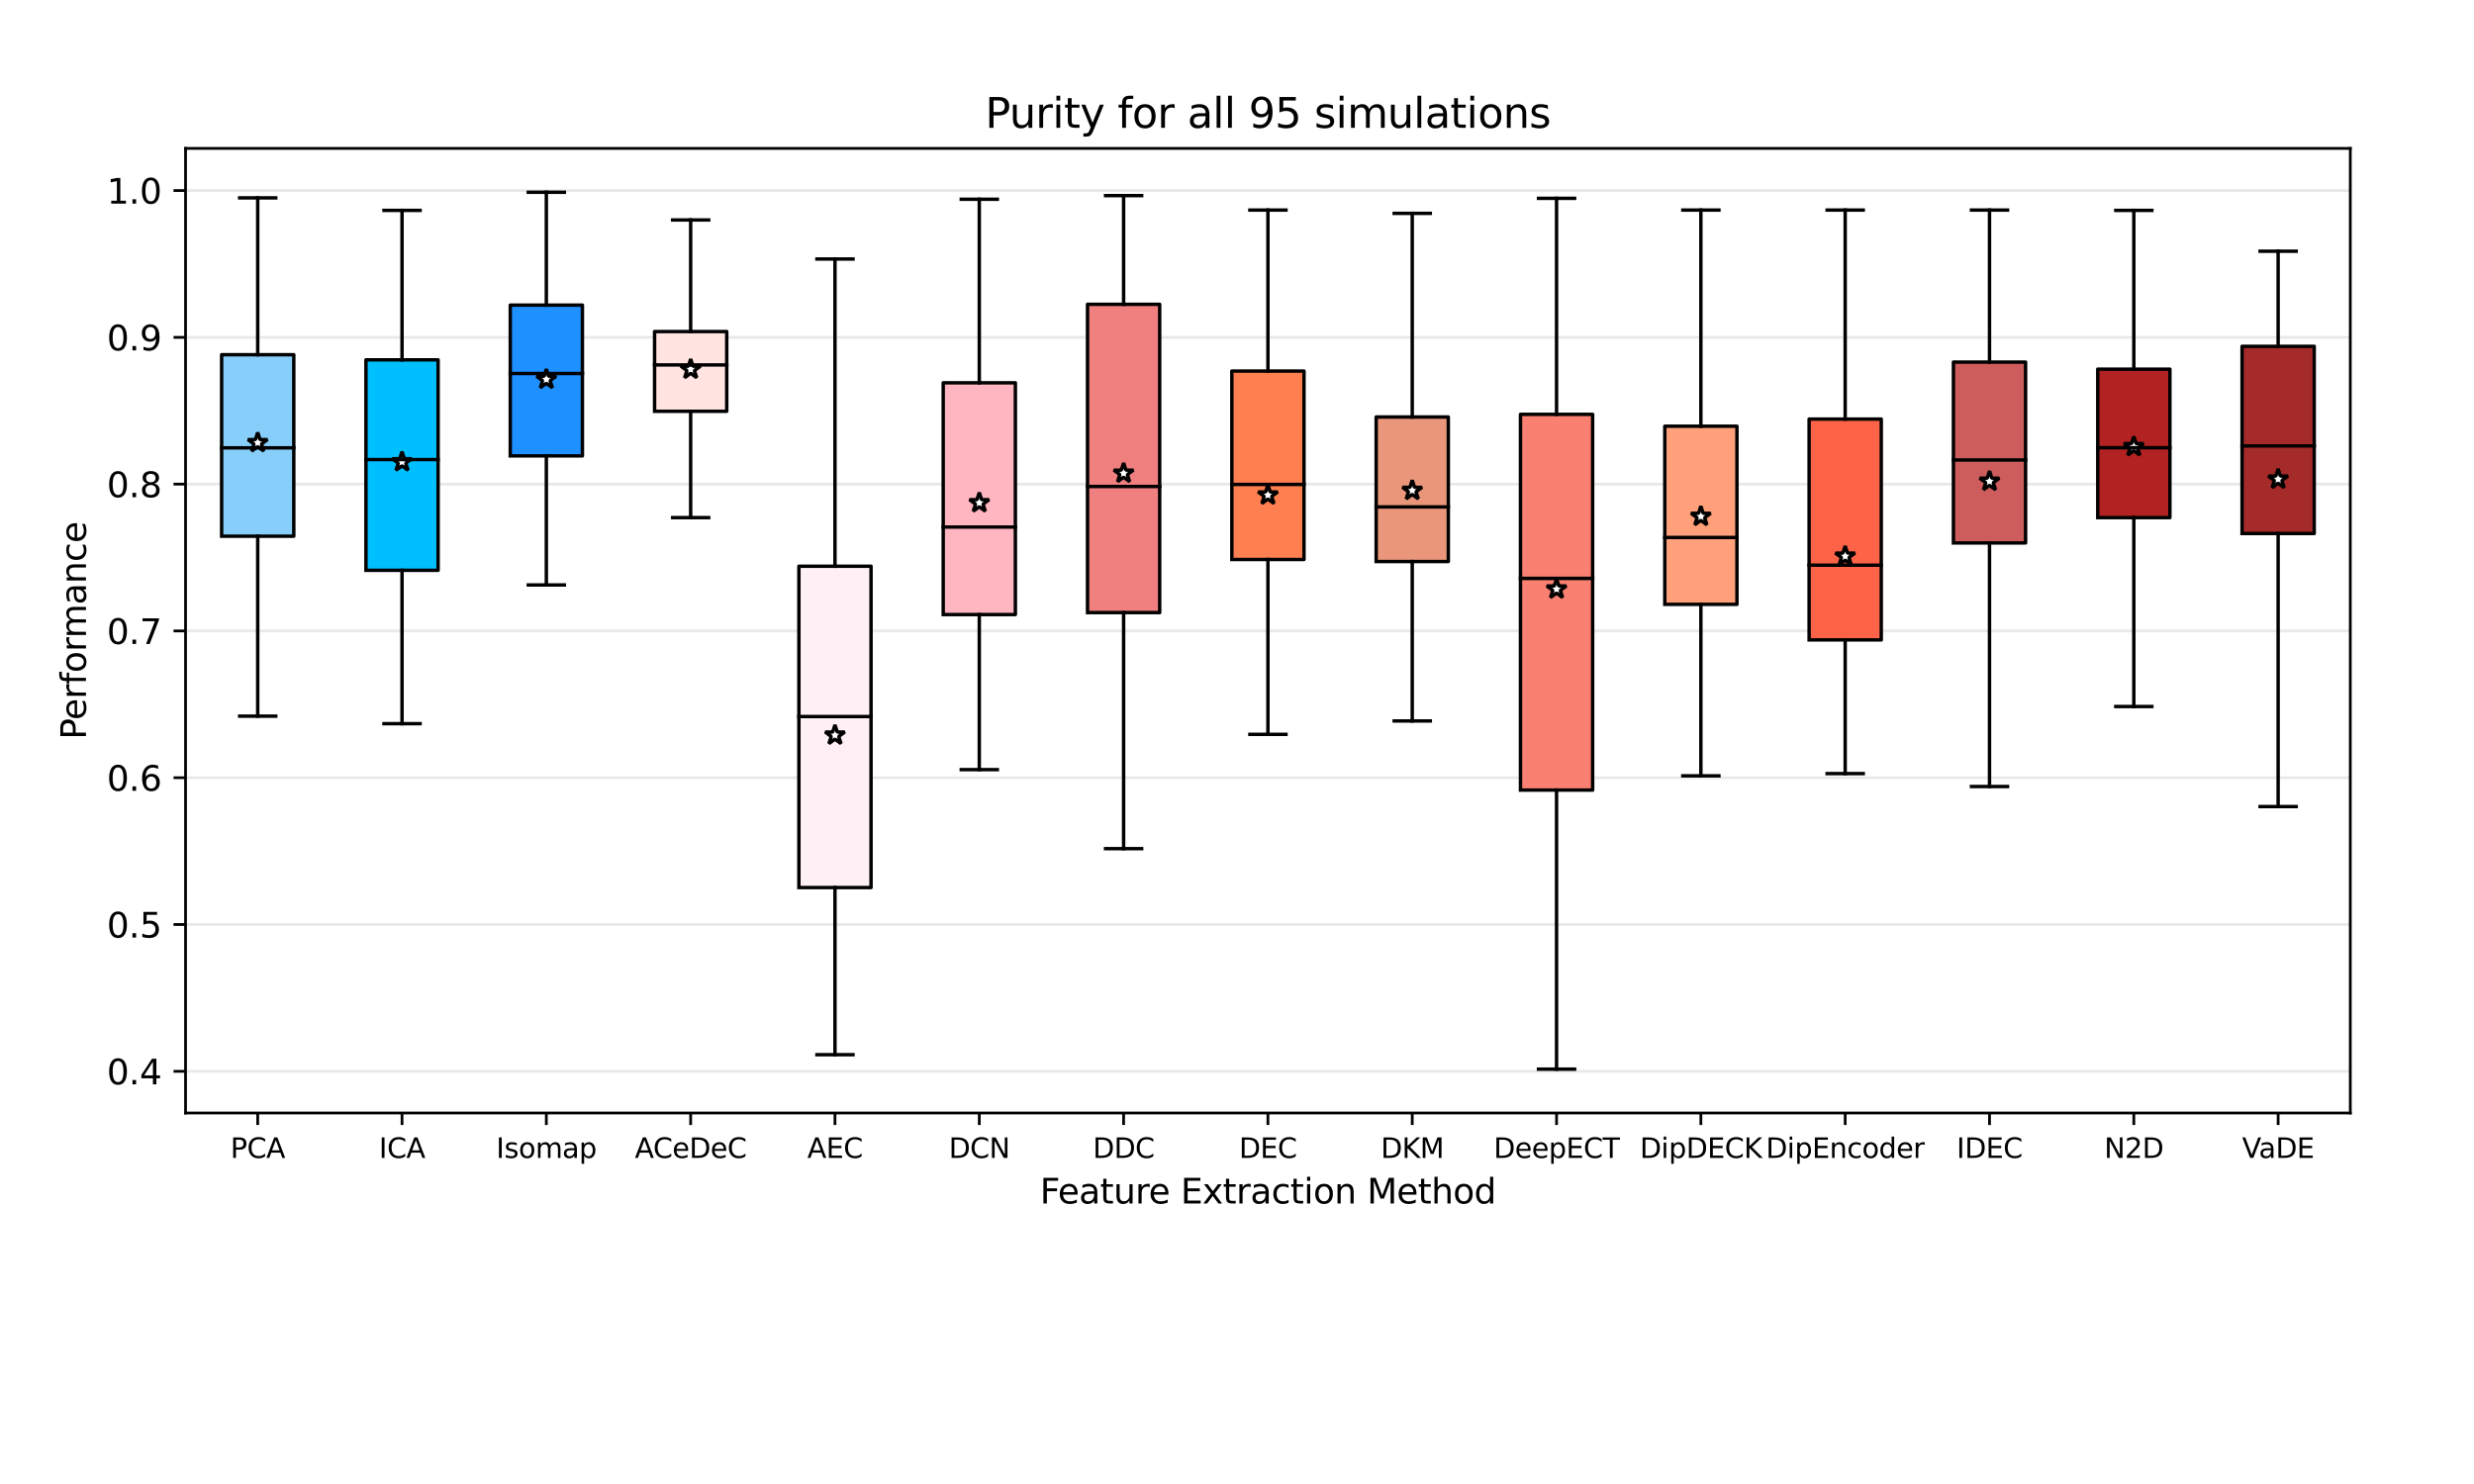 <?xml version="1.0" encoding="utf-8" standalone="no"?>
<!DOCTYPE svg PUBLIC "-//W3C//DTD SVG 1.1//EN"
  "http://www.w3.org/Graphics/SVG/1.1/DTD/svg11.dtd">
<svg xmlns:xlink="http://www.w3.org/1999/xlink" width="720pt" height="432pt" viewBox="0 0 720 432" xmlns="http://www.w3.org/2000/svg" version="1.1">
 <defs>
  <style type="text/css">*{stroke-linejoin: round; stroke-linecap: butt}</style>
 </defs>
 <g id="figure_1">
  <g id="patch_1">
   <path d="M 0 432 
L 720 432 
L 720 0 
L 0 0 
z
" style="fill: #ffffff"/>
  </g>
  <g id="axes_1">
   <g id="patch_2">
    <path d="M 54 324 
L 684 324 
L 684 43.2 
L 54 43.2 
z
" style="fill: #ffffff"/>
   </g>
   <g id="matplotlib.axis_1">
    <g id="xtick_1">
     <g id="line2d_1">
      <defs>
       <path id="m7f795a5512" d="M 0 0 
L 0 3.5 
" style="stroke: #000000; stroke-width: 0.8"/>
      </defs>
      <g>
       <use xlink:href="#m7f795a5512" x="75" y="324" style="stroke: #000000; stroke-width: 0.8"/>
      </g>
     </g>
     <g id="text_1">
      <!-- PCA -->
      <g transform="translate(67.059 337.079) scale(0.08 -0.08)">
       <defs>
        <path id="DejaVuSans-50" d="M 1259 4147 
L 1259 2394 
L 2053 2394 
Q 2494 2394 2734 2622 
Q 2975 2850 2975 3272 
Q 2975 3691 2734 3919 
Q 2494 4147 2053 4147 
L 1259 4147 
z
M 628 4666 
L 2053 4666 
Q 2838 4666 3239 4311 
Q 3641 3956 3641 3272 
Q 3641 2581 3239 2228 
Q 2838 1875 2053 1875 
L 1259 1875 
L 1259 0 
L 628 0 
L 628 4666 
z
" transform="scale(0.016)"/>
        <path id="DejaVuSans-43" d="M 4122 4306 
L 4122 3641 
Q 3803 3938 3442 4084 
Q 3081 4231 2675 4231 
Q 1875 4231 1450 3742 
Q 1025 3253 1025 2328 
Q 1025 1406 1450 917 
Q 1875 428 2675 428 
Q 3081 428 3442 575 
Q 3803 722 4122 1019 
L 4122 359 
Q 3791 134 3420 21 
Q 3050 -91 2638 -91 
Q 1578 -91 968 557 
Q 359 1206 359 2328 
Q 359 3453 968 4101 
Q 1578 4750 2638 4750 
Q 3056 4750 3426 4639 
Q 3797 4528 4122 4306 
z
" transform="scale(0.016)"/>
        <path id="DejaVuSans-41" d="M 2188 4044 
L 1331 1722 
L 3047 1722 
L 2188 4044 
z
M 1831 4666 
L 2547 4666 
L 4325 0 
L 3669 0 
L 3244 1197 
L 1141 1197 
L 716 0 
L 50 0 
L 1831 4666 
z
" transform="scale(0.016)"/>
       </defs>
       <use xlink:href="#DejaVuSans-50"/>
       <use xlink:href="#DejaVuSans-43" x="60.303"/>
       <use xlink:href="#DejaVuSans-41" x="130.127"/>
      </g>
     </g>
    </g>
    <g id="xtick_2">
     <g id="line2d_2">
      <g>
       <use xlink:href="#m7f795a5512" x="117" y="324" style="stroke: #000000; stroke-width: 0.8"/>
      </g>
     </g>
     <g id="text_2">
      <!-- ICA -->
      <g transform="translate(110.291 337.079) scale(0.08 -0.08)">
       <defs>
        <path id="DejaVuSans-49" d="M 628 4666 
L 1259 4666 
L 1259 0 
L 628 0 
L 628 4666 
z
" transform="scale(0.016)"/>
       </defs>
       <use xlink:href="#DejaVuSans-49"/>
       <use xlink:href="#DejaVuSans-43" x="29.492"/>
       <use xlink:href="#DejaVuSans-41" x="99.316"/>
      </g>
     </g>
    </g>
    <g id="xtick_3">
     <g id="line2d_3">
      <g>
       <use xlink:href="#m7f795a5512" x="159" y="324" style="stroke: #000000; stroke-width: 0.8"/>
      </g>
     </g>
     <g id="text_3">
      <!-- Isomap -->
      <g transform="translate(144.402 337.079) scale(0.08 -0.08)">
       <defs>
        <path id="DejaVuSans-73" d="M 2834 3397 
L 2834 2853 
Q 2591 2978 2328 3040 
Q 2066 3103 1784 3103 
Q 1356 3103 1142 2972 
Q 928 2841 928 2578 
Q 928 2378 1081 2264 
Q 1234 2150 1697 2047 
L 1894 2003 
Q 2506 1872 2764 1633 
Q 3022 1394 3022 966 
Q 3022 478 2636 193 
Q 2250 -91 1575 -91 
Q 1294 -91 989 -36 
Q 684 19 347 128 
L 347 722 
Q 666 556 975 473 
Q 1284 391 1588 391 
Q 1994 391 2212 530 
Q 2431 669 2431 922 
Q 2431 1156 2273 1281 
Q 2116 1406 1581 1522 
L 1381 1569 
Q 847 1681 609 1914 
Q 372 2147 372 2553 
Q 372 3047 722 3315 
Q 1072 3584 1716 3584 
Q 2034 3584 2315 3537 
Q 2597 3491 2834 3397 
z
" transform="scale(0.016)"/>
        <path id="DejaVuSans-6f" d="M 1959 3097 
Q 1497 3097 1228 2736 
Q 959 2375 959 1747 
Q 959 1119 1226 758 
Q 1494 397 1959 397 
Q 2419 397 2687 759 
Q 2956 1122 2956 1747 
Q 2956 2369 2687 2733 
Q 2419 3097 1959 3097 
z
M 1959 3584 
Q 2709 3584 3137 3096 
Q 3566 2609 3566 1747 
Q 3566 888 3137 398 
Q 2709 -91 1959 -91 
Q 1206 -91 779 398 
Q 353 888 353 1747 
Q 353 2609 779 3096 
Q 1206 3584 1959 3584 
z
" transform="scale(0.016)"/>
        <path id="DejaVuSans-6d" d="M 3328 2828 
Q 3544 3216 3844 3400 
Q 4144 3584 4550 3584 
Q 5097 3584 5394 3201 
Q 5691 2819 5691 2113 
L 5691 0 
L 5113 0 
L 5113 2094 
Q 5113 2597 4934 2840 
Q 4756 3084 4391 3084 
Q 3944 3084 3684 2787 
Q 3425 2491 3425 1978 
L 3425 0 
L 2847 0 
L 2847 2094 
Q 2847 2600 2669 2842 
Q 2491 3084 2119 3084 
Q 1678 3084 1418 2786 
Q 1159 2488 1159 1978 
L 1159 0 
L 581 0 
L 581 3500 
L 1159 3500 
L 1159 2956 
Q 1356 3278 1631 3431 
Q 1906 3584 2284 3584 
Q 2666 3584 2933 3390 
Q 3200 3197 3328 2828 
z
" transform="scale(0.016)"/>
        <path id="DejaVuSans-61" d="M 2194 1759 
Q 1497 1759 1228 1600 
Q 959 1441 959 1056 
Q 959 750 1161 570 
Q 1363 391 1709 391 
Q 2188 391 2477 730 
Q 2766 1069 2766 1631 
L 2766 1759 
L 2194 1759 
z
M 3341 1997 
L 3341 0 
L 2766 0 
L 2766 531 
Q 2569 213 2275 61 
Q 1981 -91 1556 -91 
Q 1019 -91 701 211 
Q 384 513 384 1019 
Q 384 1609 779 1909 
Q 1175 2209 1959 2209 
L 2766 2209 
L 2766 2266 
Q 2766 2663 2505 2880 
Q 2244 3097 1772 3097 
Q 1472 3097 1187 3025 
Q 903 2953 641 2809 
L 641 3341 
Q 956 3463 1253 3523 
Q 1550 3584 1831 3584 
Q 2591 3584 2966 3190 
Q 3341 2797 3341 1997 
z
" transform="scale(0.016)"/>
        <path id="DejaVuSans-70" d="M 1159 525 
L 1159 -1331 
L 581 -1331 
L 581 3500 
L 1159 3500 
L 1159 2969 
Q 1341 3281 1617 3432 
Q 1894 3584 2278 3584 
Q 2916 3584 3314 3078 
Q 3713 2572 3713 1747 
Q 3713 922 3314 415 
Q 2916 -91 2278 -91 
Q 1894 -91 1617 61 
Q 1341 213 1159 525 
z
M 3116 1747 
Q 3116 2381 2855 2742 
Q 2594 3103 2138 3103 
Q 1681 3103 1420 2742 
Q 1159 2381 1159 1747 
Q 1159 1113 1420 752 
Q 1681 391 2138 391 
Q 2594 391 2855 752 
Q 3116 1113 3116 1747 
z
" transform="scale(0.016)"/>
       </defs>
       <use xlink:href="#DejaVuSans-49"/>
       <use xlink:href="#DejaVuSans-73" x="29.492"/>
       <use xlink:href="#DejaVuSans-6f" x="81.592"/>
       <use xlink:href="#DejaVuSans-6d" x="142.773"/>
       <use xlink:href="#DejaVuSans-61" x="240.186"/>
       <use xlink:href="#DejaVuSans-70" x="301.465"/>
      </g>
     </g>
    </g>
    <g id="xtick_4">
     <g id="line2d_4">
      <g>
       <use xlink:href="#m7f795a5512" x="201" y="324" style="stroke: #000000; stroke-width: 0.8"/>
      </g>
     </g>
     <g id="text_4">
      <!-- ACeDeC -->
      <g transform="translate(184.745 337.079) scale(0.08 -0.08)">
       <defs>
        <path id="DejaVuSans-65" d="M 3597 1894 
L 3597 1613 
L 953 1613 
Q 991 1019 1311 708 
Q 1631 397 2203 397 
Q 2534 397 2845 478 
Q 3156 559 3463 722 
L 3463 178 
Q 3153 47 2828 -22 
Q 2503 -91 2169 -91 
Q 1331 -91 842 396 
Q 353 884 353 1716 
Q 353 2575 817 3079 
Q 1281 3584 2069 3584 
Q 2775 3584 3186 3129 
Q 3597 2675 3597 1894 
z
M 3022 2063 
Q 3016 2534 2758 2815 
Q 2500 3097 2075 3097 
Q 1594 3097 1305 2825 
Q 1016 2553 972 2059 
L 3022 2063 
z
" transform="scale(0.016)"/>
        <path id="DejaVuSans-44" d="M 1259 4147 
L 1259 519 
L 2022 519 
Q 2988 519 3436 956 
Q 3884 1394 3884 2338 
Q 3884 3275 3436 3711 
Q 2988 4147 2022 4147 
L 1259 4147 
z
M 628 4666 
L 1925 4666 
Q 3281 4666 3915 4102 
Q 4550 3538 4550 2338 
Q 4550 1131 3912 565 
Q 3275 0 1925 0 
L 628 0 
L 628 4666 
z
" transform="scale(0.016)"/>
       </defs>
       <use xlink:href="#DejaVuSans-41"/>
       <use xlink:href="#DejaVuSans-43" x="66.658"/>
       <use xlink:href="#DejaVuSans-65" x="136.482"/>
       <use xlink:href="#DejaVuSans-44" x="198.006"/>
       <use xlink:href="#DejaVuSans-65" x="275.008"/>
       <use xlink:href="#DejaVuSans-43" x="336.531"/>
      </g>
     </g>
    </g>
    <g id="xtick_5">
     <g id="line2d_5">
      <g>
       <use xlink:href="#m7f795a5512" x="243" y="324" style="stroke: #000000; stroke-width: 0.8"/>
      </g>
     </g>
     <g id="text_5">
      <!-- AEC -->
      <g transform="translate(234.943 337.079) scale(0.08 -0.08)">
       <defs>
        <path id="DejaVuSans-45" d="M 628 4666 
L 3578 4666 
L 3578 4134 
L 1259 4134 
L 1259 2753 
L 3481 2753 
L 3481 2222 
L 1259 2222 
L 1259 531 
L 3634 531 
L 3634 0 
L 628 0 
L 628 4666 
z
" transform="scale(0.016)"/>
       </defs>
       <use xlink:href="#DejaVuSans-41"/>
       <use xlink:href="#DejaVuSans-45" x="68.408"/>
       <use xlink:href="#DejaVuSans-43" x="131.592"/>
      </g>
     </g>
    </g>
    <g id="xtick_6">
     <g id="line2d_6">
      <g>
       <use xlink:href="#m7f795a5512" x="285" y="324" style="stroke: #000000; stroke-width: 0.8"/>
      </g>
     </g>
     <g id="text_6">
      <!-- DCN -->
      <g transform="translate(276.134 337.079) scale(0.08 -0.08)">
       <defs>
        <path id="DejaVuSans-4e" d="M 628 4666 
L 1478 4666 
L 3547 763 
L 3547 4666 
L 4159 4666 
L 4159 0 
L 3309 0 
L 1241 3903 
L 1241 0 
L 628 0 
L 628 4666 
z
" transform="scale(0.016)"/>
       </defs>
       <use xlink:href="#DejaVuSans-44"/>
       <use xlink:href="#DejaVuSans-43" x="77.002"/>
       <use xlink:href="#DejaVuSans-4e" x="146.826"/>
      </g>
     </g>
    </g>
    <g id="xtick_7">
     <g id="line2d_7">
      <g>
       <use xlink:href="#m7f795a5512" x="327" y="324" style="stroke: #000000; stroke-width: 0.8"/>
      </g>
     </g>
     <g id="text_7">
      <!-- DDC -->
      <g transform="translate(318.047 337.079) scale(0.08 -0.08)">
       <use xlink:href="#DejaVuSans-44"/>
       <use xlink:href="#DejaVuSans-44" x="77.002"/>
       <use xlink:href="#DejaVuSans-43" x="154.004"/>
      </g>
     </g>
    </g>
    <g id="xtick_8">
     <g id="line2d_8">
      <g>
       <use xlink:href="#m7f795a5512" x="369" y="324" style="stroke: #000000; stroke-width: 0.8"/>
      </g>
     </g>
     <g id="text_8">
      <!-- DEC -->
      <g transform="translate(360.599 337.079) scale(0.08 -0.08)">
       <use xlink:href="#DejaVuSans-44"/>
       <use xlink:href="#DejaVuSans-45" x="77.002"/>
       <use xlink:href="#DejaVuSans-43" x="140.186"/>
      </g>
     </g>
    </g>
    <g id="xtick_9">
     <g id="line2d_9">
      <g>
       <use xlink:href="#m7f795a5512" x="411" y="324" style="stroke: #000000; stroke-width: 0.8"/>
      </g>
     </g>
     <g id="text_9">
      <!-- DKM -->
      <g transform="translate(401.846 337.079) scale(0.08 -0.08)">
       <defs>
        <path id="DejaVuSans-4b" d="M 628 4666 
L 1259 4666 
L 1259 2694 
L 3353 4666 
L 4166 4666 
L 1850 2491 
L 4331 0 
L 3500 0 
L 1259 2247 
L 1259 0 
L 628 0 
L 628 4666 
z
" transform="scale(0.016)"/>
        <path id="DejaVuSans-4d" d="M 628 4666 
L 1569 4666 
L 2759 1491 
L 3956 4666 
L 4897 4666 
L 4897 0 
L 4281 0 
L 4281 4097 
L 3078 897 
L 2444 897 
L 1241 4097 
L 1241 0 
L 628 0 
L 628 4666 
z
" transform="scale(0.016)"/>
       </defs>
       <use xlink:href="#DejaVuSans-44"/>
       <use xlink:href="#DejaVuSans-4b" x="77.002"/>
       <use xlink:href="#DejaVuSans-4d" x="142.578"/>
      </g>
     </g>
    </g>
    <g id="xtick_10">
     <g id="line2d_10">
      <g>
       <use xlink:href="#m7f795a5512" x="453" y="324" style="stroke: #000000; stroke-width: 0.8"/>
      </g>
     </g>
     <g id="text_10">
      <!-- DeepECT -->
      <g transform="translate(434.694 337.079) scale(0.08 -0.08)">
       <defs>
        <path id="DejaVuSans-54" d="M -19 4666 
L 3928 4666 
L 3928 4134 
L 2272 4134 
L 2272 0 
L 1638 0 
L 1638 4134 
L -19 4134 
L -19 4666 
z
" transform="scale(0.016)"/>
       </defs>
       <use xlink:href="#DejaVuSans-44"/>
       <use xlink:href="#DejaVuSans-65" x="77.002"/>
       <use xlink:href="#DejaVuSans-65" x="138.525"/>
       <use xlink:href="#DejaVuSans-70" x="200.049"/>
       <use xlink:href="#DejaVuSans-45" x="263.525"/>
       <use xlink:href="#DejaVuSans-43" x="326.709"/>
       <use xlink:href="#DejaVuSans-54" x="396.533"/>
      </g>
     </g>
    </g>
    <g id="xtick_11">
     <g id="line2d_11">
      <g>
       <use xlink:href="#m7f795a5512" x="495" y="324" style="stroke: #000000; stroke-width: 0.8"/>
      </g>
     </g>
     <g id="text_11">
      <!-- DipDECK -->
      <g transform="translate(477.246 337.079) scale(0.08 -0.08)">
       <defs>
        <path id="DejaVuSans-69" d="M 603 3500 
L 1178 3500 
L 1178 0 
L 603 0 
L 603 3500 
z
M 603 4863 
L 1178 4863 
L 1178 4134 
L 603 4134 
L 603 4863 
z
" transform="scale(0.016)"/>
       </defs>
       <use xlink:href="#DejaVuSans-44"/>
       <use xlink:href="#DejaVuSans-69" x="77.002"/>
       <use xlink:href="#DejaVuSans-70" x="104.785"/>
       <use xlink:href="#DejaVuSans-44" x="168.262"/>
       <use xlink:href="#DejaVuSans-45" x="245.264"/>
       <use xlink:href="#DejaVuSans-43" x="308.447"/>
       <use xlink:href="#DejaVuSans-4b" x="378.271"/>
      </g>
     </g>
    </g>
    <g id="xtick_12">
     <g id="line2d_12">
      <g>
       <use xlink:href="#m7f795a5512" x="537" y="324" style="stroke: #000000; stroke-width: 0.8"/>
      </g>
     </g>
     <g id="text_12">
      <!-- DipEncoder -->
      <g transform="translate(513.915 337.079) scale(0.08 -0.08)">
       <defs>
        <path id="DejaVuSans-6e" d="M 3513 2113 
L 3513 0 
L 2938 0 
L 2938 2094 
Q 2938 2591 2744 2837 
Q 2550 3084 2163 3084 
Q 1697 3084 1428 2787 
Q 1159 2491 1159 1978 
L 1159 0 
L 581 0 
L 581 3500 
L 1159 3500 
L 1159 2956 
Q 1366 3272 1645 3428 
Q 1925 3584 2291 3584 
Q 2894 3584 3203 3211 
Q 3513 2838 3513 2113 
z
" transform="scale(0.016)"/>
        <path id="DejaVuSans-63" d="M 3122 3366 
L 3122 2828 
Q 2878 2963 2633 3030 
Q 2388 3097 2138 3097 
Q 1578 3097 1268 2742 
Q 959 2388 959 1747 
Q 959 1106 1268 751 
Q 1578 397 2138 397 
Q 2388 397 2633 464 
Q 2878 531 3122 666 
L 3122 134 
Q 2881 22 2623 -34 
Q 2366 -91 2075 -91 
Q 1284 -91 818 406 
Q 353 903 353 1747 
Q 353 2603 823 3093 
Q 1294 3584 2113 3584 
Q 2378 3584 2631 3529 
Q 2884 3475 3122 3366 
z
" transform="scale(0.016)"/>
        <path id="DejaVuSans-64" d="M 2906 2969 
L 2906 4863 
L 3481 4863 
L 3481 0 
L 2906 0 
L 2906 525 
Q 2725 213 2448 61 
Q 2172 -91 1784 -91 
Q 1150 -91 751 415 
Q 353 922 353 1747 
Q 353 2572 751 3078 
Q 1150 3584 1784 3584 
Q 2172 3584 2448 3432 
Q 2725 3281 2906 2969 
z
M 947 1747 
Q 947 1113 1208 752 
Q 1469 391 1925 391 
Q 2381 391 2643 752 
Q 2906 1113 2906 1747 
Q 2906 2381 2643 2742 
Q 2381 3103 1925 3103 
Q 1469 3103 1208 2742 
Q 947 2381 947 1747 
z
" transform="scale(0.016)"/>
        <path id="DejaVuSans-72" d="M 2631 2963 
Q 2534 3019 2420 3045 
Q 2306 3072 2169 3072 
Q 1681 3072 1420 2755 
Q 1159 2438 1159 1844 
L 1159 0 
L 581 0 
L 581 3500 
L 1159 3500 
L 1159 2956 
Q 1341 3275 1631 3429 
Q 1922 3584 2338 3584 
Q 2397 3584 2469 3576 
Q 2541 3569 2628 3553 
L 2631 2963 
z
" transform="scale(0.016)"/>
       </defs>
       <use xlink:href="#DejaVuSans-44"/>
       <use xlink:href="#DejaVuSans-69" x="77.002"/>
       <use xlink:href="#DejaVuSans-70" x="104.785"/>
       <use xlink:href="#DejaVuSans-45" x="168.262"/>
       <use xlink:href="#DejaVuSans-6e" x="231.445"/>
       <use xlink:href="#DejaVuSans-63" x="294.824"/>
       <use xlink:href="#DejaVuSans-6f" x="349.805"/>
       <use xlink:href="#DejaVuSans-64" x="410.986"/>
       <use xlink:href="#DejaVuSans-65" x="474.463"/>
       <use xlink:href="#DejaVuSans-72" x="535.986"/>
      </g>
     </g>
    </g>
    <g id="xtick_13">
     <g id="line2d_13">
      <g>
       <use xlink:href="#m7f795a5512" x="579" y="324" style="stroke: #000000; stroke-width: 0.8"/>
      </g>
     </g>
     <g id="text_13">
      <!-- IDEC -->
      <g transform="translate(569.419 337.079) scale(0.08 -0.08)">
       <use xlink:href="#DejaVuSans-49"/>
       <use xlink:href="#DejaVuSans-44" x="29.492"/>
       <use xlink:href="#DejaVuSans-45" x="106.494"/>
       <use xlink:href="#DejaVuSans-43" x="169.678"/>
      </g>
     </g>
    </g>
    <g id="xtick_14">
     <g id="line2d_14">
      <g>
       <use xlink:href="#m7f795a5512" x="621" y="324" style="stroke: #000000; stroke-width: 0.8"/>
      </g>
     </g>
     <g id="text_14">
      <!-- N2D -->
      <g transform="translate(612.383 337.079) scale(0.08 -0.08)">
       <defs>
        <path id="DejaVuSans-32" d="M 1228 531 
L 3431 531 
L 3431 0 
L 469 0 
L 469 531 
Q 828 903 1448 1529 
Q 2069 2156 2228 2338 
Q 2531 2678 2651 2914 
Q 2772 3150 2772 3378 
Q 2772 3750 2511 3984 
Q 2250 4219 1831 4219 
Q 1534 4219 1204 4116 
Q 875 4013 500 3803 
L 500 4441 
Q 881 4594 1212 4672 
Q 1544 4750 1819 4750 
Q 2544 4750 2975 4387 
Q 3406 4025 3406 3419 
Q 3406 3131 3298 2873 
Q 3191 2616 2906 2266 
Q 2828 2175 2409 1742 
Q 1991 1309 1228 531 
z
" transform="scale(0.016)"/>
       </defs>
       <use xlink:href="#DejaVuSans-4e"/>
       <use xlink:href="#DejaVuSans-32" x="74.805"/>
       <use xlink:href="#DejaVuSans-44" x="138.428"/>
      </g>
     </g>
    </g>
    <g id="xtick_15">
     <g id="line2d_15">
      <g>
       <use xlink:href="#m7f795a5512" x="663" y="324" style="stroke: #000000; stroke-width: 0.8"/>
      </g>
     </g>
     <g id="text_15">
      <!-- VaDE -->
      <g transform="translate(652.515 337.079) scale(0.08 -0.08)">
       <defs>
        <path id="DejaVuSans-56" d="M 1831 0 
L 50 4666 
L 709 4666 
L 2188 738 
L 3669 4666 
L 4325 4666 
L 2547 0 
L 1831 0 
z
" transform="scale(0.016)"/>
       </defs>
       <use xlink:href="#DejaVuSans-56"/>
       <use xlink:href="#DejaVuSans-61" x="60.658"/>
       <use xlink:href="#DejaVuSans-44" x="121.938"/>
       <use xlink:href="#DejaVuSans-45" x="198.939"/>
      </g>
     </g>
    </g>
    <g id="text_16">
     <!-- Feature Extraction Method -->
     <g transform="translate(302.654 350.341) scale(0.1 -0.1)">
      <defs>
       <path id="DejaVuSans-46" d="M 628 4666 
L 3309 4666 
L 3309 4134 
L 1259 4134 
L 1259 2759 
L 3109 2759 
L 3109 2228 
L 1259 2228 
L 1259 0 
L 628 0 
L 628 4666 
z
" transform="scale(0.016)"/>
       <path id="DejaVuSans-74" d="M 1172 4494 
L 1172 3500 
L 2356 3500 
L 2356 3053 
L 1172 3053 
L 1172 1153 
Q 1172 725 1289 603 
Q 1406 481 1766 481 
L 2356 481 
L 2356 0 
L 1766 0 
Q 1100 0 847 248 
Q 594 497 594 1153 
L 594 3053 
L 172 3053 
L 172 3500 
L 594 3500 
L 594 4494 
L 1172 4494 
z
" transform="scale(0.016)"/>
       <path id="DejaVuSans-75" d="M 544 1381 
L 544 3500 
L 1119 3500 
L 1119 1403 
Q 1119 906 1312 657 
Q 1506 409 1894 409 
Q 2359 409 2629 706 
Q 2900 1003 2900 1516 
L 2900 3500 
L 3475 3500 
L 3475 0 
L 2900 0 
L 2900 538 
Q 2691 219 2414 64 
Q 2138 -91 1772 -91 
Q 1169 -91 856 284 
Q 544 659 544 1381 
z
M 1991 3584 
L 1991 3584 
z
" transform="scale(0.016)"/>
       <path id="DejaVuSans-20" transform="scale(0.016)"/>
       <path id="DejaVuSans-78" d="M 3513 3500 
L 2247 1797 
L 3578 0 
L 2900 0 
L 1881 1375 
L 863 0 
L 184 0 
L 1544 1831 
L 300 3500 
L 978 3500 
L 1906 2253 
L 2834 3500 
L 3513 3500 
z
" transform="scale(0.016)"/>
       <path id="DejaVuSans-68" d="M 3513 2113 
L 3513 0 
L 2938 0 
L 2938 2094 
Q 2938 2591 2744 2837 
Q 2550 3084 2163 3084 
Q 1697 3084 1428 2787 
Q 1159 2491 1159 1978 
L 1159 0 
L 581 0 
L 581 4863 
L 1159 4863 
L 1159 2956 
Q 1366 3272 1645 3428 
Q 1925 3584 2291 3584 
Q 2894 3584 3203 3211 
Q 3513 2838 3513 2113 
z
" transform="scale(0.016)"/>
      </defs>
      <use xlink:href="#DejaVuSans-46"/>
      <use xlink:href="#DejaVuSans-65" x="52.02"/>
      <use xlink:href="#DejaVuSans-61" x="113.543"/>
      <use xlink:href="#DejaVuSans-74" x="174.822"/>
      <use xlink:href="#DejaVuSans-75" x="214.031"/>
      <use xlink:href="#DejaVuSans-72" x="277.41"/>
      <use xlink:href="#DejaVuSans-65" x="316.273"/>
      <use xlink:href="#DejaVuSans-20" x="377.797"/>
      <use xlink:href="#DejaVuSans-45" x="409.584"/>
      <use xlink:href="#DejaVuSans-78" x="472.768"/>
      <use xlink:href="#DejaVuSans-74" x="531.947"/>
      <use xlink:href="#DejaVuSans-72" x="571.156"/>
      <use xlink:href="#DejaVuSans-61" x="612.27"/>
      <use xlink:href="#DejaVuSans-63" x="673.549"/>
      <use xlink:href="#DejaVuSans-74" x="728.529"/>
      <use xlink:href="#DejaVuSans-69" x="767.738"/>
      <use xlink:href="#DejaVuSans-6f" x="795.521"/>
      <use xlink:href="#DejaVuSans-6e" x="856.703"/>
      <use xlink:href="#DejaVuSans-20" x="920.082"/>
      <use xlink:href="#DejaVuSans-4d" x="951.869"/>
      <use xlink:href="#DejaVuSans-65" x="1038.148"/>
      <use xlink:href="#DejaVuSans-74" x="1099.672"/>
      <use xlink:href="#DejaVuSans-68" x="1138.881"/>
      <use xlink:href="#DejaVuSans-6f" x="1202.26"/>
      <use xlink:href="#DejaVuSans-64" x="1263.441"/>
     </g>
    </g>
   </g>
   <g id="matplotlib.axis_2">
    <g id="ytick_1">
     <g id="line2d_16">
      <path d="M 54 311.859 
L 684 311.859 
" clip-path="url(#p857df8a6b4)" style="fill: none; stroke: #d3d3d3; stroke-opacity: 0.5; stroke-width: 0.8; stroke-linecap: square"/>
     </g>
     <g id="line2d_17">
      <defs>
       <path id="m3e98c6b123" d="M 0 0 
L -3.5 0 
" style="stroke: #000000; stroke-width: 0.8"/>
      </defs>
      <g>
       <use xlink:href="#m3e98c6b123" x="54" y="311.859" style="stroke: #000000; stroke-width: 0.8"/>
      </g>
     </g>
     <g id="text_17">
      <!-- 0.4 -->
      <g transform="translate(31.097 315.658) scale(0.1 -0.1)">
       <defs>
        <path id="DejaVuSans-30" d="M 2034 4250 
Q 1547 4250 1301 3770 
Q 1056 3291 1056 2328 
Q 1056 1369 1301 889 
Q 1547 409 2034 409 
Q 2525 409 2770 889 
Q 3016 1369 3016 2328 
Q 3016 3291 2770 3770 
Q 2525 4250 2034 4250 
z
M 2034 4750 
Q 2819 4750 3233 4129 
Q 3647 3509 3647 2328 
Q 3647 1150 3233 529 
Q 2819 -91 2034 -91 
Q 1250 -91 836 529 
Q 422 1150 422 2328 
Q 422 3509 836 4129 
Q 1250 4750 2034 4750 
z
" transform="scale(0.016)"/>
        <path id="DejaVuSans-2e" d="M 684 794 
L 1344 794 
L 1344 0 
L 684 0 
L 684 794 
z
" transform="scale(0.016)"/>
        <path id="DejaVuSans-34" d="M 2419 4116 
L 825 1625 
L 2419 1625 
L 2419 4116 
z
M 2253 4666 
L 3047 4666 
L 3047 1625 
L 3713 1625 
L 3713 1100 
L 3047 1100 
L 3047 0 
L 2419 0 
L 2419 1100 
L 313 1100 
L 313 1709 
L 2253 4666 
z
" transform="scale(0.016)"/>
       </defs>
       <use xlink:href="#DejaVuSans-30"/>
       <use xlink:href="#DejaVuSans-2e" x="63.623"/>
       <use xlink:href="#DejaVuSans-34" x="95.41"/>
      </g>
     </g>
    </g>
    <g id="ytick_2">
     <g id="line2d_18">
      <path d="M 54 269.128 
L 684 269.128 
" clip-path="url(#p857df8a6b4)" style="fill: none; stroke: #d3d3d3; stroke-opacity: 0.5; stroke-width: 0.8; stroke-linecap: square"/>
     </g>
     <g id="line2d_19">
      <g>
       <use xlink:href="#m3e98c6b123" x="54" y="269.128" style="stroke: #000000; stroke-width: 0.8"/>
      </g>
     </g>
     <g id="text_18">
      <!-- 0.5 -->
      <g transform="translate(31.097 272.927) scale(0.1 -0.1)">
       <defs>
        <path id="DejaVuSans-35" d="M 691 4666 
L 3169 4666 
L 3169 4134 
L 1269 4134 
L 1269 2991 
Q 1406 3038 1543 3061 
Q 1681 3084 1819 3084 
Q 2600 3084 3056 2656 
Q 3513 2228 3513 1497 
Q 3513 744 3044 326 
Q 2575 -91 1722 -91 
Q 1428 -91 1123 -41 
Q 819 9 494 109 
L 494 744 
Q 775 591 1075 516 
Q 1375 441 1709 441 
Q 2250 441 2565 725 
Q 2881 1009 2881 1497 
Q 2881 1984 2565 2268 
Q 2250 2553 1709 2553 
Q 1456 2553 1204 2497 
Q 953 2441 691 2322 
L 691 4666 
z
" transform="scale(0.016)"/>
       </defs>
       <use xlink:href="#DejaVuSans-30"/>
       <use xlink:href="#DejaVuSans-2e" x="63.623"/>
       <use xlink:href="#DejaVuSans-35" x="95.41"/>
      </g>
     </g>
    </g>
    <g id="ytick_3">
     <g id="line2d_20">
      <path d="M 54 226.396 
L 684 226.396 
" clip-path="url(#p857df8a6b4)" style="fill: none; stroke: #d3d3d3; stroke-opacity: 0.5; stroke-width: 0.8; stroke-linecap: square"/>
     </g>
     <g id="line2d_21">
      <g>
       <use xlink:href="#m3e98c6b123" x="54" y="226.396" style="stroke: #000000; stroke-width: 0.8"/>
      </g>
     </g>
     <g id="text_19">
      <!-- 0.6 -->
      <g transform="translate(31.097 230.196) scale(0.1 -0.1)">
       <defs>
        <path id="DejaVuSans-36" d="M 2113 2584 
Q 1688 2584 1439 2293 
Q 1191 2003 1191 1497 
Q 1191 994 1439 701 
Q 1688 409 2113 409 
Q 2538 409 2786 701 
Q 3034 994 3034 1497 
Q 3034 2003 2786 2293 
Q 2538 2584 2113 2584 
z
M 3366 4563 
L 3366 3988 
Q 3128 4100 2886 4159 
Q 2644 4219 2406 4219 
Q 1781 4219 1451 3797 
Q 1122 3375 1075 2522 
Q 1259 2794 1537 2939 
Q 1816 3084 2150 3084 
Q 2853 3084 3261 2657 
Q 3669 2231 3669 1497 
Q 3669 778 3244 343 
Q 2819 -91 2113 -91 
Q 1303 -91 875 529 
Q 447 1150 447 2328 
Q 447 3434 972 4092 
Q 1497 4750 2381 4750 
Q 2619 4750 2861 4703 
Q 3103 4656 3366 4563 
z
" transform="scale(0.016)"/>
       </defs>
       <use xlink:href="#DejaVuSans-30"/>
       <use xlink:href="#DejaVuSans-2e" x="63.623"/>
       <use xlink:href="#DejaVuSans-36" x="95.41"/>
      </g>
     </g>
    </g>
    <g id="ytick_4">
     <g id="line2d_22">
      <path d="M 54 183.665 
L 684 183.665 
" clip-path="url(#p857df8a6b4)" style="fill: none; stroke: #d3d3d3; stroke-opacity: 0.5; stroke-width: 0.8; stroke-linecap: square"/>
     </g>
     <g id="line2d_23">
      <g>
       <use xlink:href="#m3e98c6b123" x="54" y="183.665" style="stroke: #000000; stroke-width: 0.8"/>
      </g>
     </g>
     <g id="text_20">
      <!-- 0.7 -->
      <g transform="translate(31.097 187.464) scale(0.1 -0.1)">
       <defs>
        <path id="DejaVuSans-37" d="M 525 4666 
L 3525 4666 
L 3525 4397 
L 1831 0 
L 1172 0 
L 2766 4134 
L 525 4134 
L 525 4666 
z
" transform="scale(0.016)"/>
       </defs>
       <use xlink:href="#DejaVuSans-30"/>
       <use xlink:href="#DejaVuSans-2e" x="63.623"/>
       <use xlink:href="#DejaVuSans-37" x="95.41"/>
      </g>
     </g>
    </g>
    <g id="ytick_5">
     <g id="line2d_24">
      <path d="M 54 140.934 
L 684 140.934 
" clip-path="url(#p857df8a6b4)" style="fill: none; stroke: #d3d3d3; stroke-opacity: 0.5; stroke-width: 0.8; stroke-linecap: square"/>
     </g>
     <g id="line2d_25">
      <g>
       <use xlink:href="#m3e98c6b123" x="54" y="140.934" style="stroke: #000000; stroke-width: 0.8"/>
      </g>
     </g>
     <g id="text_21">
      <!-- 0.8 -->
      <g transform="translate(31.097 144.733) scale(0.1 -0.1)">
       <defs>
        <path id="DejaVuSans-38" d="M 2034 2216 
Q 1584 2216 1326 1975 
Q 1069 1734 1069 1313 
Q 1069 891 1326 650 
Q 1584 409 2034 409 
Q 2484 409 2743 651 
Q 3003 894 3003 1313 
Q 3003 1734 2745 1975 
Q 2488 2216 2034 2216 
z
M 1403 2484 
Q 997 2584 770 2862 
Q 544 3141 544 3541 
Q 544 4100 942 4425 
Q 1341 4750 2034 4750 
Q 2731 4750 3128 4425 
Q 3525 4100 3525 3541 
Q 3525 3141 3298 2862 
Q 3072 2584 2669 2484 
Q 3125 2378 3379 2068 
Q 3634 1759 3634 1313 
Q 3634 634 3220 271 
Q 2806 -91 2034 -91 
Q 1263 -91 848 271 
Q 434 634 434 1313 
Q 434 1759 690 2068 
Q 947 2378 1403 2484 
z
M 1172 3481 
Q 1172 3119 1398 2916 
Q 1625 2713 2034 2713 
Q 2441 2713 2670 2916 
Q 2900 3119 2900 3481 
Q 2900 3844 2670 4047 
Q 2441 4250 2034 4250 
Q 1625 4250 1398 4047 
Q 1172 3844 1172 3481 
z
" transform="scale(0.016)"/>
       </defs>
       <use xlink:href="#DejaVuSans-30"/>
       <use xlink:href="#DejaVuSans-2e" x="63.623"/>
       <use xlink:href="#DejaVuSans-38" x="95.41"/>
      </g>
     </g>
    </g>
    <g id="ytick_6">
     <g id="line2d_26">
      <path d="M 54 98.202 
L 684 98.202 
" clip-path="url(#p857df8a6b4)" style="fill: none; stroke: #d3d3d3; stroke-opacity: 0.5; stroke-width: 0.8; stroke-linecap: square"/>
     </g>
     <g id="line2d_27">
      <g>
       <use xlink:href="#m3e98c6b123" x="54" y="98.202" style="stroke: #000000; stroke-width: 0.8"/>
      </g>
     </g>
     <g id="text_22">
      <!-- 0.9 -->
      <g transform="translate(31.097 102.002) scale(0.1 -0.1)">
       <defs>
        <path id="DejaVuSans-39" d="M 703 97 
L 703 672 
Q 941 559 1184 500 
Q 1428 441 1663 441 
Q 2288 441 2617 861 
Q 2947 1281 2994 2138 
Q 2813 1869 2534 1725 
Q 2256 1581 1919 1581 
Q 1219 1581 811 2004 
Q 403 2428 403 3163 
Q 403 3881 828 4315 
Q 1253 4750 1959 4750 
Q 2769 4750 3195 4129 
Q 3622 3509 3622 2328 
Q 3622 1225 3098 567 
Q 2575 -91 1691 -91 
Q 1453 -91 1209 -44 
Q 966 3 703 97 
z
M 1959 2075 
Q 2384 2075 2632 2365 
Q 2881 2656 2881 3163 
Q 2881 3666 2632 3958 
Q 2384 4250 1959 4250 
Q 1534 4250 1286 3958 
Q 1038 3666 1038 3163 
Q 1038 2656 1286 2365 
Q 1534 2075 1959 2075 
z
" transform="scale(0.016)"/>
       </defs>
       <use xlink:href="#DejaVuSans-30"/>
       <use xlink:href="#DejaVuSans-2e" x="63.623"/>
       <use xlink:href="#DejaVuSans-39" x="95.41"/>
      </g>
     </g>
    </g>
    <g id="ytick_7">
     <g id="line2d_28">
      <path d="M 54 55.471 
L 684 55.471 
" clip-path="url(#p857df8a6b4)" style="fill: none; stroke: #d3d3d3; stroke-opacity: 0.5; stroke-width: 0.8; stroke-linecap: square"/>
     </g>
     <g id="line2d_29">
      <g>
       <use xlink:href="#m3e98c6b123" x="54" y="55.471" style="stroke: #000000; stroke-width: 0.8"/>
      </g>
     </g>
     <g id="text_23">
      <!-- 1.0 -->
      <g transform="translate(31.097 59.27) scale(0.1 -0.1)">
       <defs>
        <path id="DejaVuSans-31" d="M 794 531 
L 1825 531 
L 1825 4091 
L 703 3866 
L 703 4441 
L 1819 4666 
L 2450 4666 
L 2450 531 
L 3481 531 
L 3481 0 
L 794 0 
L 794 531 
z
" transform="scale(0.016)"/>
       </defs>
       <use xlink:href="#DejaVuSans-31"/>
       <use xlink:href="#DejaVuSans-2e" x="63.623"/>
       <use xlink:href="#DejaVuSans-30" x="95.41"/>
      </g>
     </g>
    </g>
    <g id="text_24">
     <!-- Performance -->
     <g transform="translate(25.017 215.282) rotate(-90) scale(0.1 -0.1)">
      <defs>
       <path id="DejaVuSans-66" d="M 2375 4863 
L 2375 4384 
L 1825 4384 
Q 1516 4384 1395 4259 
Q 1275 4134 1275 3809 
L 1275 3500 
L 2222 3500 
L 2222 3053 
L 1275 3053 
L 1275 0 
L 697 0 
L 697 3053 
L 147 3053 
L 147 3500 
L 697 3500 
L 697 3744 
Q 697 4328 969 4595 
Q 1241 4863 1831 4863 
L 2375 4863 
z
" transform="scale(0.016)"/>
      </defs>
      <use xlink:href="#DejaVuSans-50"/>
      <use xlink:href="#DejaVuSans-65" x="56.678"/>
      <use xlink:href="#DejaVuSans-72" x="118.201"/>
      <use xlink:href="#DejaVuSans-66" x="159.314"/>
      <use xlink:href="#DejaVuSans-6f" x="194.52"/>
      <use xlink:href="#DejaVuSans-72" x="255.701"/>
      <use xlink:href="#DejaVuSans-6d" x="295.064"/>
      <use xlink:href="#DejaVuSans-61" x="392.477"/>
      <use xlink:href="#DejaVuSans-6e" x="453.756"/>
      <use xlink:href="#DejaVuSans-63" x="517.135"/>
      <use xlink:href="#DejaVuSans-65" x="572.115"/>
     </g>
    </g>
   </g>
   <g id="patch_3">
    <path d="M 64.5 156.092 
L 85.5 156.092 
L 85.5 103.253 
L 64.5 103.253 
z
" clip-path="url(#p857df8a6b4)" style="fill: #87cefa"/>
   </g>
   <g id="patch_4">
    <path d="M 106.5 166.015 
L 127.5 166.015 
L 127.5 104.753 
L 106.5 104.753 
z
" clip-path="url(#p857df8a6b4)" style="fill: #00bfff"/>
   </g>
   <g id="patch_5">
    <path d="M 148.5 132.715 
L 169.5 132.715 
L 169.5 88.822 
L 148.5 88.822 
z
" clip-path="url(#p857df8a6b4)" style="fill: #1e90ff"/>
   </g>
   <g id="patch_6">
    <path d="M 190.5 119.728 
L 211.5 119.728 
L 211.5 96.509 
L 190.5 96.509 
z
" clip-path="url(#p857df8a6b4)" style="fill: #ffe4e1"/>
   </g>
   <g id="patch_7">
    <path d="M 232.5 258.369 
L 253.5 258.369 
L 253.5 164.828 
L 232.5 164.828 
z
" clip-path="url(#p857df8a6b4)" style="fill: #fff0f5"/>
   </g>
   <g id="patch_8">
    <path d="M 274.5 178.897 
L 295.5 178.897 
L 295.5 111.433 
L 274.5 111.433 
z
" clip-path="url(#p857df8a6b4)" style="fill: #ffb6c1"/>
   </g>
   <g id="patch_9">
    <path d="M 316.5 178.334 
L 337.5 178.334 
L 337.5 88.589 
L 316.5 88.589 
z
" clip-path="url(#p857df8a6b4)" style="fill: #f08080"/>
   </g>
   <g id="patch_10">
    <path d="M 358.5 162.865 
L 379.5 162.865 
L 379.5 108.022 
L 358.5 108.022 
z
" clip-path="url(#p857df8a6b4)" style="fill: #ff7f50"/>
   </g>
   <g id="patch_11">
    <path d="M 400.5 163.462 
L 421.5 163.462 
L 421.5 121.392 
L 400.5 121.392 
z
" clip-path="url(#p857df8a6b4)" style="fill: #e9967a"/>
   </g>
   <g id="patch_12">
    <path d="M 442.5 230.005 
L 463.5 230.005 
L 463.5 120.618 
L 442.5 120.618 
z
" clip-path="url(#p857df8a6b4)" style="fill: #fa8072"/>
   </g>
   <g id="patch_13">
    <path d="M 484.5 175.936 
L 505.5 175.936 
L 505.5 124.077 
L 484.5 124.077 
z
" clip-path="url(#p857df8a6b4)" style="fill: #ffa07a"/>
   </g>
   <g id="patch_14">
    <path d="M 526.5 186.283 
L 547.5 186.283 
L 547.5 122.003 
L 526.5 122.003 
z
" clip-path="url(#p857df8a6b4)" style="fill: #ff6347"/>
   </g>
   <g id="patch_15">
    <path d="M 568.5 158.046 
L 589.5 158.046 
L 589.5 105.408 
L 568.5 105.408 
z
" clip-path="url(#p857df8a6b4)" style="fill: #cd5c5c"/>
   </g>
   <g id="patch_16">
    <path d="M 610.5 150.681 
L 631.5 150.681 
L 631.5 107.454 
L 610.5 107.454 
z
" clip-path="url(#p857df8a6b4)" style="fill: #b22222"/>
   </g>
   <g id="patch_17">
    <path d="M 652.5 155.299 
L 673.5 155.299 
L 673.5 100.813 
L 652.5 100.813 
z
" clip-path="url(#p857df8a6b4)" style="fill: #a52a2a"/>
   </g>
   <g id="line2d_30">
    <path d="M 64.5 156.092 
L 85.5 156.092 
L 85.5 103.253 
L 64.5 103.253 
L 64.5 156.092 
" clip-path="url(#p857df8a6b4)" style="fill: none; stroke: #000000; stroke-linecap: square"/>
   </g>
   <g id="line2d_31">
    <path d="M 75 156.092 
L 75 208.483 
" clip-path="url(#p857df8a6b4)" style="fill: none; stroke: #000000; stroke-linecap: square"/>
   </g>
   <g id="line2d_32">
    <path d="M 75 103.253 
L 75 57.605 
" clip-path="url(#p857df8a6b4)" style="fill: none; stroke: #000000; stroke-linecap: square"/>
   </g>
   <g id="line2d_33">
    <path d="M 69.75 208.483 
L 80.25 208.483 
" clip-path="url(#p857df8a6b4)" style="fill: none; stroke: #000000; stroke-linecap: square"/>
   </g>
   <g id="line2d_34">
    <path d="M 69.75 57.605 
L 80.25 57.605 
" clip-path="url(#p857df8a6b4)" style="fill: none; stroke: #000000; stroke-linecap: square"/>
   </g>
   <g id="line2d_35">
    <path d="M 106.5 166.015 
L 127.5 166.015 
L 127.5 104.753 
L 106.5 104.753 
L 106.5 166.015 
" clip-path="url(#p857df8a6b4)" style="fill: none; stroke: #000000; stroke-linecap: square"/>
   </g>
   <g id="line2d_36">
    <path d="M 117 166.015 
L 117 210.668 
" clip-path="url(#p857df8a6b4)" style="fill: none; stroke: #000000; stroke-linecap: square"/>
   </g>
   <g id="line2d_37">
    <path d="M 117 104.753 
L 117 61.239 
" clip-path="url(#p857df8a6b4)" style="fill: none; stroke: #000000; stroke-linecap: square"/>
   </g>
   <g id="line2d_38">
    <path d="M 111.75 210.668 
L 122.25 210.668 
" clip-path="url(#p857df8a6b4)" style="fill: none; stroke: #000000; stroke-linecap: square"/>
   </g>
   <g id="line2d_39">
    <path d="M 111.75 61.239 
L 122.25 61.239 
" clip-path="url(#p857df8a6b4)" style="fill: none; stroke: #000000; stroke-linecap: square"/>
   </g>
   <g id="line2d_40">
    <path d="M 148.5 132.715 
L 169.5 132.715 
L 169.5 88.822 
L 148.5 88.822 
L 148.5 132.715 
" clip-path="url(#p857df8a6b4)" style="fill: none; stroke: #000000; stroke-linecap: square"/>
   </g>
   <g id="line2d_41">
    <path d="M 159 132.715 
L 159 170.287 
" clip-path="url(#p857df8a6b4)" style="fill: none; stroke: #000000; stroke-linecap: square"/>
   </g>
   <g id="line2d_42">
    <path d="M 159 88.822 
L 159 55.964 
" clip-path="url(#p857df8a6b4)" style="fill: none; stroke: #000000; stroke-linecap: square"/>
   </g>
   <g id="line2d_43">
    <path d="M 153.75 170.287 
L 164.25 170.287 
" clip-path="url(#p857df8a6b4)" style="fill: none; stroke: #000000; stroke-linecap: square"/>
   </g>
   <g id="line2d_44">
    <path d="M 153.75 55.964 
L 164.25 55.964 
" clip-path="url(#p857df8a6b4)" style="fill: none; stroke: #000000; stroke-linecap: square"/>
   </g>
   <g id="line2d_45">
    <path d="M 190.5 119.728 
L 211.5 119.728 
L 211.5 96.509 
L 190.5 96.509 
L 190.5 119.728 
" clip-path="url(#p857df8a6b4)" style="fill: none; stroke: #000000; stroke-linecap: square"/>
   </g>
   <g id="line2d_46">
    <path d="M 201 119.728 
L 201 150.685 
" clip-path="url(#p857df8a6b4)" style="fill: none; stroke: #000000; stroke-linecap: square"/>
   </g>
   <g id="line2d_47">
    <path d="M 201 96.509 
L 201 64.035 
" clip-path="url(#p857df8a6b4)" style="fill: none; stroke: #000000; stroke-linecap: square"/>
   </g>
   <g id="line2d_48">
    <path d="M 195.75 150.685 
L 206.25 150.685 
" clip-path="url(#p857df8a6b4)" style="fill: none; stroke: #000000; stroke-linecap: square"/>
   </g>
   <g id="line2d_49">
    <path d="M 195.75 64.035 
L 206.25 64.035 
" clip-path="url(#p857df8a6b4)" style="fill: none; stroke: #000000; stroke-linecap: square"/>
   </g>
   <g id="line2d_50">
    <path d="M 232.5 258.369 
L 253.5 258.369 
L 253.5 164.828 
L 232.5 164.828 
L 232.5 258.369 
" clip-path="url(#p857df8a6b4)" style="fill: none; stroke: #000000; stroke-linecap: square"/>
   </g>
   <g id="line2d_51">
    <path d="M 243 258.369 
L 243 307.018 
" clip-path="url(#p857df8a6b4)" style="fill: none; stroke: #000000; stroke-linecap: square"/>
   </g>
   <g id="line2d_52">
    <path d="M 243 164.828 
L 243 75.406 
" clip-path="url(#p857df8a6b4)" style="fill: none; stroke: #000000; stroke-linecap: square"/>
   </g>
   <g id="line2d_53">
    <path d="M 237.75 307.018 
L 248.25 307.018 
" clip-path="url(#p857df8a6b4)" style="fill: none; stroke: #000000; stroke-linecap: square"/>
   </g>
   <g id="line2d_54">
    <path d="M 237.75 75.406 
L 248.25 75.406 
" clip-path="url(#p857df8a6b4)" style="fill: none; stroke: #000000; stroke-linecap: square"/>
   </g>
   <g id="line2d_55">
    <path d="M 274.5 178.897 
L 295.5 178.897 
L 295.5 111.433 
L 274.5 111.433 
L 274.5 178.897 
" clip-path="url(#p857df8a6b4)" style="fill: none; stroke: #000000; stroke-linecap: square"/>
   </g>
   <g id="line2d_56">
    <path d="M 285 178.897 
L 285 224.054 
" clip-path="url(#p857df8a6b4)" style="fill: none; stroke: #000000; stroke-linecap: square"/>
   </g>
   <g id="line2d_57">
    <path d="M 285 111.433 
L 285 58.007 
" clip-path="url(#p857df8a6b4)" style="fill: none; stroke: #000000; stroke-linecap: square"/>
   </g>
   <g id="line2d_58">
    <path d="M 279.75 224.054 
L 290.25 224.054 
" clip-path="url(#p857df8a6b4)" style="fill: none; stroke: #000000; stroke-linecap: square"/>
   </g>
   <g id="line2d_59">
    <path d="M 279.75 58.007 
L 290.25 58.007 
" clip-path="url(#p857df8a6b4)" style="fill: none; stroke: #000000; stroke-linecap: square"/>
   </g>
   <g id="line2d_60">
    <path d="M 316.5 178.334 
L 337.5 178.334 
L 337.5 88.589 
L 316.5 88.589 
L 316.5 178.334 
" clip-path="url(#p857df8a6b4)" style="fill: none; stroke: #000000; stroke-linecap: square"/>
   </g>
   <g id="line2d_61">
    <path d="M 327 178.334 
L 327 247.041 
" clip-path="url(#p857df8a6b4)" style="fill: none; stroke: #000000; stroke-linecap: square"/>
   </g>
   <g id="line2d_62">
    <path d="M 327 88.589 
L 327 56.949 
" clip-path="url(#p857df8a6b4)" style="fill: none; stroke: #000000; stroke-linecap: square"/>
   </g>
   <g id="line2d_63">
    <path d="M 321.75 247.041 
L 332.25 247.041 
" clip-path="url(#p857df8a6b4)" style="fill: none; stroke: #000000; stroke-linecap: square"/>
   </g>
   <g id="line2d_64">
    <path d="M 321.75 56.949 
L 332.25 56.949 
" clip-path="url(#p857df8a6b4)" style="fill: none; stroke: #000000; stroke-linecap: square"/>
   </g>
   <g id="line2d_65">
    <path d="M 358.5 162.865 
L 379.5 162.865 
L 379.5 108.022 
L 358.5 108.022 
L 358.5 162.865 
" clip-path="url(#p857df8a6b4)" style="fill: none; stroke: #000000; stroke-linecap: square"/>
   </g>
   <g id="line2d_66">
    <path d="M 369 162.865 
L 369 213.779 
" clip-path="url(#p857df8a6b4)" style="fill: none; stroke: #000000; stroke-linecap: square"/>
   </g>
   <g id="line2d_67">
    <path d="M 369 108.022 
L 369 61.151 
" clip-path="url(#p857df8a6b4)" style="fill: none; stroke: #000000; stroke-linecap: square"/>
   </g>
   <g id="line2d_68">
    <path d="M 363.75 213.779 
L 374.25 213.779 
" clip-path="url(#p857df8a6b4)" style="fill: none; stroke: #000000; stroke-linecap: square"/>
   </g>
   <g id="line2d_69">
    <path d="M 363.75 61.151 
L 374.25 61.151 
" clip-path="url(#p857df8a6b4)" style="fill: none; stroke: #000000; stroke-linecap: square"/>
   </g>
   <g id="line2d_70">
    <path d="M 400.5 163.462 
L 421.5 163.462 
L 421.5 121.392 
L 400.5 121.392 
L 400.5 163.462 
" clip-path="url(#p857df8a6b4)" style="fill: none; stroke: #000000; stroke-linecap: square"/>
   </g>
   <g id="line2d_71">
    <path d="M 411 163.462 
L 411 209.878 
" clip-path="url(#p857df8a6b4)" style="fill: none; stroke: #000000; stroke-linecap: square"/>
   </g>
   <g id="line2d_72">
    <path d="M 411 121.392 
L 411 62.112 
" clip-path="url(#p857df8a6b4)" style="fill: none; stroke: #000000; stroke-linecap: square"/>
   </g>
   <g id="line2d_73">
    <path d="M 405.75 209.878 
L 416.25 209.878 
" clip-path="url(#p857df8a6b4)" style="fill: none; stroke: #000000; stroke-linecap: square"/>
   </g>
   <g id="line2d_74">
    <path d="M 405.75 62.112 
L 416.25 62.112 
" clip-path="url(#p857df8a6b4)" style="fill: none; stroke: #000000; stroke-linecap: square"/>
   </g>
   <g id="line2d_75">
    <path d="M 442.5 230.005 
L 463.5 230.005 
L 463.5 120.618 
L 442.5 120.618 
L 442.5 230.005 
" clip-path="url(#p857df8a6b4)" style="fill: none; stroke: #000000; stroke-linecap: square"/>
   </g>
   <g id="line2d_76">
    <path d="M 453 230.005 
L 453 311.236 
" clip-path="url(#p857df8a6b4)" style="fill: none; stroke: #000000; stroke-linecap: square"/>
   </g>
   <g id="line2d_77">
    <path d="M 453 120.618 
L 453 57.735 
" clip-path="url(#p857df8a6b4)" style="fill: none; stroke: #000000; stroke-linecap: square"/>
   </g>
   <g id="line2d_78">
    <path d="M 447.75 311.236 
L 458.25 311.236 
" clip-path="url(#p857df8a6b4)" style="fill: none; stroke: #000000; stroke-linecap: square"/>
   </g>
   <g id="line2d_79">
    <path d="M 447.75 57.735 
L 458.25 57.735 
" clip-path="url(#p857df8a6b4)" style="fill: none; stroke: #000000; stroke-linecap: square"/>
   </g>
   <g id="line2d_80">
    <path d="M 484.5 175.936 
L 505.5 175.936 
L 505.5 124.077 
L 484.5 124.077 
L 484.5 175.936 
" clip-path="url(#p857df8a6b4)" style="fill: none; stroke: #000000; stroke-linecap: square"/>
   </g>
   <g id="line2d_81">
    <path d="M 495 175.936 
L 495 225.844 
" clip-path="url(#p857df8a6b4)" style="fill: none; stroke: #000000; stroke-linecap: square"/>
   </g>
   <g id="line2d_82">
    <path d="M 495 124.077 
L 495 61.151 
" clip-path="url(#p857df8a6b4)" style="fill: none; stroke: #000000; stroke-linecap: square"/>
   </g>
   <g id="line2d_83">
    <path d="M 489.75 225.844 
L 500.25 225.844 
" clip-path="url(#p857df8a6b4)" style="fill: none; stroke: #000000; stroke-linecap: square"/>
   </g>
   <g id="line2d_84">
    <path d="M 489.75 61.151 
L 500.25 61.151 
" clip-path="url(#p857df8a6b4)" style="fill: none; stroke: #000000; stroke-linecap: square"/>
   </g>
   <g id="line2d_85">
    <path d="M 526.5 186.283 
L 547.5 186.283 
L 547.5 122.003 
L 526.5 122.003 
L 526.5 186.283 
" clip-path="url(#p857df8a6b4)" style="fill: none; stroke: #000000; stroke-linecap: square"/>
   </g>
   <g id="line2d_86">
    <path d="M 537 186.283 
L 537 225.204 
" clip-path="url(#p857df8a6b4)" style="fill: none; stroke: #000000; stroke-linecap: square"/>
   </g>
   <g id="line2d_87">
    <path d="M 537 122.003 
L 537 61.151 
" clip-path="url(#p857df8a6b4)" style="fill: none; stroke: #000000; stroke-linecap: square"/>
   </g>
   <g id="line2d_88">
    <path d="M 531.75 225.204 
L 542.25 225.204 
" clip-path="url(#p857df8a6b4)" style="fill: none; stroke: #000000; stroke-linecap: square"/>
   </g>
   <g id="line2d_89">
    <path d="M 531.75 61.151 
L 542.25 61.151 
" clip-path="url(#p857df8a6b4)" style="fill: none; stroke: #000000; stroke-linecap: square"/>
   </g>
   <g id="line2d_90">
    <path d="M 568.5 158.046 
L 589.5 158.046 
L 589.5 105.408 
L 568.5 105.408 
L 568.5 158.046 
" clip-path="url(#p857df8a6b4)" style="fill: none; stroke: #000000; stroke-linecap: square"/>
   </g>
   <g id="line2d_91">
    <path d="M 579 158.046 
L 579 228.957 
" clip-path="url(#p857df8a6b4)" style="fill: none; stroke: #000000; stroke-linecap: square"/>
   </g>
   <g id="line2d_92">
    <path d="M 579 105.408 
L 579 61.151 
" clip-path="url(#p857df8a6b4)" style="fill: none; stroke: #000000; stroke-linecap: square"/>
   </g>
   <g id="line2d_93">
    <path d="M 573.75 228.957 
L 584.25 228.957 
" clip-path="url(#p857df8a6b4)" style="fill: none; stroke: #000000; stroke-linecap: square"/>
   </g>
   <g id="line2d_94">
    <path d="M 573.75 61.151 
L 584.25 61.151 
" clip-path="url(#p857df8a6b4)" style="fill: none; stroke: #000000; stroke-linecap: square"/>
   </g>
   <g id="line2d_95">
    <path d="M 610.5 150.681 
L 631.5 150.681 
L 631.5 107.454 
L 610.5 107.454 
L 610.5 150.681 
" clip-path="url(#p857df8a6b4)" style="fill: none; stroke: #000000; stroke-linecap: square"/>
   </g>
   <g id="line2d_96">
    <path d="M 621 150.681 
L 621 205.664 
" clip-path="url(#p857df8a6b4)" style="fill: none; stroke: #000000; stroke-linecap: square"/>
   </g>
   <g id="line2d_97">
    <path d="M 621 107.454 
L 621 61.239 
" clip-path="url(#p857df8a6b4)" style="fill: none; stroke: #000000; stroke-linecap: square"/>
   </g>
   <g id="line2d_98">
    <path d="M 615.75 205.664 
L 626.25 205.664 
" clip-path="url(#p857df8a6b4)" style="fill: none; stroke: #000000; stroke-linecap: square"/>
   </g>
   <g id="line2d_99">
    <path d="M 615.75 61.239 
L 626.25 61.239 
" clip-path="url(#p857df8a6b4)" style="fill: none; stroke: #000000; stroke-linecap: square"/>
   </g>
   <g id="line2d_100">
    <path d="M 652.5 155.299 
L 673.5 155.299 
L 673.5 100.813 
L 652.5 100.813 
L 652.5 155.299 
" clip-path="url(#p857df8a6b4)" style="fill: none; stroke: #000000; stroke-linecap: square"/>
   </g>
   <g id="line2d_101">
    <path d="M 663 155.299 
L 663 234.792 
" clip-path="url(#p857df8a6b4)" style="fill: none; stroke: #000000; stroke-linecap: square"/>
   </g>
   <g id="line2d_102">
    <path d="M 663 100.813 
L 663 73.126 
" clip-path="url(#p857df8a6b4)" style="fill: none; stroke: #000000; stroke-linecap: square"/>
   </g>
   <g id="line2d_103">
    <path d="M 657.75 234.792 
L 668.25 234.792 
" clip-path="url(#p857df8a6b4)" style="fill: none; stroke: #000000; stroke-linecap: square"/>
   </g>
   <g id="line2d_104">
    <path d="M 657.75 73.126 
L 668.25 73.126 
" clip-path="url(#p857df8a6b4)" style="fill: none; stroke: #000000; stroke-linecap: square"/>
   </g>
   <g id="line2d_105">
    <path d="M 75 128.887 
" clip-path="url(#p857df8a6b4)" style="fill: none; stroke: #ffffff; stroke-width: 1.5; stroke-linecap: square"/>
    <defs>
     <path id="m6ca6ba78af" d="M 0 -3 
L -0.674 -0.927 
L -2.853 -0.927 
L -1.09 0.354 
L -1.763 2.427 
L -0 1.146 
L 1.763 2.427 
L 1.09 0.354 
L 2.853 -0.927 
L 0.674 -0.927 
z
" style="stroke: #000000; stroke-linejoin: bevel"/>
    </defs>
    <g clip-path="url(#p857df8a6b4)">
     <use xlink:href="#m6ca6ba78af" x="75" y="128.887" style="fill: #ffffff; stroke: #000000; stroke-linejoin: bevel"/>
    </g>
   </g>
   <g id="line2d_106">
    <path d="M 117 134.466 
" clip-path="url(#p857df8a6b4)" style="fill: none; stroke: #ffffff; stroke-width: 1.5; stroke-linecap: square"/>
    <g clip-path="url(#p857df8a6b4)">
     <use xlink:href="#m6ca6ba78af" x="117" y="134.466" style="fill: #ffffff; stroke: #000000; stroke-linejoin: bevel"/>
    </g>
   </g>
   <g id="line2d_107">
    <path d="M 159 110.448 
" clip-path="url(#p857df8a6b4)" style="fill: none; stroke: #ffffff; stroke-width: 1.5; stroke-linecap: square"/>
    <g clip-path="url(#p857df8a6b4)">
     <use xlink:href="#m6ca6ba78af" x="159" y="110.448" style="fill: #ffffff; stroke: #000000; stroke-linejoin: bevel"/>
    </g>
   </g>
   <g id="line2d_108">
    <path d="M 201 107.521 
" clip-path="url(#p857df8a6b4)" style="fill: none; stroke: #ffffff; stroke-width: 1.5; stroke-linecap: square"/>
    <g clip-path="url(#p857df8a6b4)">
     <use xlink:href="#m6ca6ba78af" x="201" y="107.521" style="fill: #ffffff; stroke: #000000; stroke-linejoin: bevel"/>
    </g>
   </g>
   <g id="line2d_109">
    <path d="M 243 214.027 
" clip-path="url(#p857df8a6b4)" style="fill: none; stroke: #ffffff; stroke-width: 1.5; stroke-linecap: square"/>
    <g clip-path="url(#p857df8a6b4)">
     <use xlink:href="#m6ca6ba78af" x="243" y="214.027" style="fill: #ffffff; stroke: #000000; stroke-linejoin: bevel"/>
    </g>
   </g>
   <g id="line2d_110">
    <path d="M 285 146.386 
" clip-path="url(#p857df8a6b4)" style="fill: none; stroke: #ffffff; stroke-width: 1.5; stroke-linecap: square"/>
    <g clip-path="url(#p857df8a6b4)">
     <use xlink:href="#m6ca6ba78af" x="285" y="146.386" style="fill: #ffffff; stroke: #000000; stroke-linejoin: bevel"/>
    </g>
   </g>
   <g id="line2d_111">
    <path d="M 327 137.779 
" clip-path="url(#p857df8a6b4)" style="fill: none; stroke: #ffffff; stroke-width: 1.5; stroke-linecap: square"/>
    <g clip-path="url(#p857df8a6b4)">
     <use xlink:href="#m6ca6ba78af" x="327" y="137.779" style="fill: #ffffff; stroke: #000000; stroke-linejoin: bevel"/>
    </g>
   </g>
   <g id="line2d_112">
    <path d="M 369 144.131 
" clip-path="url(#p857df8a6b4)" style="fill: none; stroke: #ffffff; stroke-width: 1.5; stroke-linecap: square"/>
    <g clip-path="url(#p857df8a6b4)">
     <use xlink:href="#m6ca6ba78af" x="369" y="144.131" style="fill: #ffffff; stroke: #000000; stroke-linejoin: bevel"/>
    </g>
   </g>
   <g id="line2d_113">
    <path d="M 411 142.787 
" clip-path="url(#p857df8a6b4)" style="fill: none; stroke: #ffffff; stroke-width: 1.5; stroke-linecap: square"/>
    <g clip-path="url(#p857df8a6b4)">
     <use xlink:href="#m6ca6ba78af" x="411" y="142.787" style="fill: #ffffff; stroke: #000000; stroke-linejoin: bevel"/>
    </g>
   </g>
   <g id="line2d_114">
    <path d="M 453 171.506 
" clip-path="url(#p857df8a6b4)" style="fill: none; stroke: #ffffff; stroke-width: 1.5; stroke-linecap: square"/>
    <g clip-path="url(#p857df8a6b4)">
     <use xlink:href="#m6ca6ba78af" x="453" y="171.506" style="fill: #ffffff; stroke: #000000; stroke-linejoin: bevel"/>
    </g>
   </g>
   <g id="line2d_115">
    <path d="M 495 150.346 
" clip-path="url(#p857df8a6b4)" style="fill: none; stroke: #ffffff; stroke-width: 1.5; stroke-linecap: square"/>
    <g clip-path="url(#p857df8a6b4)">
     <use xlink:href="#m6ca6ba78af" x="495" y="150.346" style="fill: #ffffff; stroke: #000000; stroke-linejoin: bevel"/>
    </g>
   </g>
   <g id="line2d_116">
    <path d="M 537 161.929 
" clip-path="url(#p857df8a6b4)" style="fill: none; stroke: #ffffff; stroke-width: 1.5; stroke-linecap: square"/>
    <g clip-path="url(#p857df8a6b4)">
     <use xlink:href="#m6ca6ba78af" x="537" y="161.929" style="fill: #ffffff; stroke: #000000; stroke-linejoin: bevel"/>
    </g>
   </g>
   <g id="line2d_117">
    <path d="M 579 140.134 
" clip-path="url(#p857df8a6b4)" style="fill: none; stroke: #ffffff; stroke-width: 1.5; stroke-linecap: square"/>
    <g clip-path="url(#p857df8a6b4)">
     <use xlink:href="#m6ca6ba78af" x="579" y="140.134" style="fill: #ffffff; stroke: #000000; stroke-linejoin: bevel"/>
    </g>
   </g>
   <g id="line2d_118">
    <path d="M 621 130.053 
" clip-path="url(#p857df8a6b4)" style="fill: none; stroke: #ffffff; stroke-width: 1.5; stroke-linecap: square"/>
    <g clip-path="url(#p857df8a6b4)">
     <use xlink:href="#m6ca6ba78af" x="621" y="130.053" style="fill: #ffffff; stroke: #000000; stroke-linejoin: bevel"/>
    </g>
   </g>
   <g id="line2d_119">
    <path d="M 663 139.518 
" clip-path="url(#p857df8a6b4)" style="fill: none; stroke: #ffffff; stroke-width: 1.5; stroke-linecap: square"/>
    <g clip-path="url(#p857df8a6b4)">
     <use xlink:href="#m6ca6ba78af" x="663" y="139.518" style="fill: #ffffff; stroke: #000000; stroke-linejoin: bevel"/>
    </g>
   </g>
   <g id="line2d_120">
    <path d="M 64.5 130.375 
L 85.5 130.375 
" clip-path="url(#p857df8a6b4)" style="fill: none; stroke: #000000; stroke-linecap: square"/>
   </g>
   <g id="line2d_121">
    <path d="M 106.5 133.793 
L 127.5 133.793 
" clip-path="url(#p857df8a6b4)" style="fill: none; stroke: #000000; stroke-linecap: square"/>
   </g>
   <g id="line2d_122">
    <path d="M 148.5 108.725 
L 169.5 108.725 
" clip-path="url(#p857df8a6b4)" style="fill: none; stroke: #000000; stroke-linecap: square"/>
   </g>
   <g id="line2d_123">
    <path d="M 190.5 106.241 
L 211.5 106.241 
" clip-path="url(#p857df8a6b4)" style="fill: none; stroke: #000000; stroke-linecap: square"/>
   </g>
   <g id="line2d_124">
    <path d="M 232.5 208.58 
L 253.5 208.58 
" clip-path="url(#p857df8a6b4)" style="fill: none; stroke: #000000; stroke-linecap: square"/>
   </g>
   <g id="line2d_125">
    <path d="M 274.5 153.435 
L 295.5 153.435 
" clip-path="url(#p857df8a6b4)" style="fill: none; stroke: #000000; stroke-linecap: square"/>
   </g>
   <g id="line2d_126">
    <path d="M 316.5 141.62 
L 337.5 141.62 
" clip-path="url(#p857df8a6b4)" style="fill: none; stroke: #000000; stroke-linecap: square"/>
   </g>
   <g id="line2d_127">
    <path d="M 358.5 141.017 
L 379.5 141.017 
" clip-path="url(#p857df8a6b4)" style="fill: none; stroke: #000000; stroke-linecap: square"/>
   </g>
   <g id="line2d_128">
    <path d="M 400.5 147.568 
L 421.5 147.568 
" clip-path="url(#p857df8a6b4)" style="fill: none; stroke: #000000; stroke-linecap: square"/>
   </g>
   <g id="line2d_129">
    <path d="M 442.5 168.374 
L 463.5 168.374 
" clip-path="url(#p857df8a6b4)" style="fill: none; stroke: #000000; stroke-linecap: square"/>
   </g>
   <g id="line2d_130">
    <path d="M 484.5 156.468 
L 505.5 156.468 
" clip-path="url(#p857df8a6b4)" style="fill: none; stroke: #000000; stroke-linecap: square"/>
   </g>
   <g id="line2d_131">
    <path d="M 526.5 164.534 
L 547.5 164.534 
" clip-path="url(#p857df8a6b4)" style="fill: none; stroke: #000000; stroke-linecap: square"/>
   </g>
   <g id="line2d_132">
    <path d="M 568.5 133.909 
L 589.5 133.909 
" clip-path="url(#p857df8a6b4)" style="fill: none; stroke: #000000; stroke-linecap: square"/>
   </g>
   <g id="line2d_133">
    <path d="M 610.5 130.335 
L 631.5 130.335 
" clip-path="url(#p857df8a6b4)" style="fill: none; stroke: #000000; stroke-linecap: square"/>
   </g>
   <g id="line2d_134">
    <path d="M 652.5 129.815 
L 673.5 129.815 
" clip-path="url(#p857df8a6b4)" style="fill: none; stroke: #000000; stroke-linecap: square"/>
   </g>
   <g id="patch_18">
    <path d="M 54 324 
L 54 43.2 
" style="fill: none; stroke: #000000; stroke-width: 0.8; stroke-linejoin: miter; stroke-linecap: square"/>
   </g>
   <g id="patch_19">
    <path d="M 684 324 
L 684 43.2 
" style="fill: none; stroke: #000000; stroke-width: 0.8; stroke-linejoin: miter; stroke-linecap: square"/>
   </g>
   <g id="patch_20">
    <path d="M 54 324 
L 684 324 
" style="fill: none; stroke: #000000; stroke-width: 0.8; stroke-linejoin: miter; stroke-linecap: square"/>
   </g>
   <g id="patch_21">
    <path d="M 54 43.2 
L 684 43.2 
" style="fill: none; stroke: #000000; stroke-width: 0.8; stroke-linejoin: miter; stroke-linecap: square"/>
   </g>
   <g id="text_25">
    <!-- Purity for all 95 simulations -->
    <g transform="translate(286.723 37.2) scale(0.12 -0.12)">
     <defs>
      <path id="DejaVuSans-79" d="M 2059 -325 
Q 1816 -950 1584 -1140 
Q 1353 -1331 966 -1331 
L 506 -1331 
L 506 -850 
L 844 -850 
Q 1081 -850 1212 -737 
Q 1344 -625 1503 -206 
L 1606 56 
L 191 3500 
L 800 3500 
L 1894 763 
L 2988 3500 
L 3597 3500 
L 2059 -325 
z
" transform="scale(0.016)"/>
      <path id="DejaVuSans-6c" d="M 603 4863 
L 1178 4863 
L 1178 0 
L 603 0 
L 603 4863 
z
" transform="scale(0.016)"/>
     </defs>
     <use xlink:href="#DejaVuSans-50"/>
     <use xlink:href="#DejaVuSans-75" x="58.553"/>
     <use xlink:href="#DejaVuSans-72" x="121.932"/>
     <use xlink:href="#DejaVuSans-69" x="163.045"/>
     <use xlink:href="#DejaVuSans-74" x="190.828"/>
     <use xlink:href="#DejaVuSans-79" x="230.037"/>
     <use xlink:href="#DejaVuSans-20" x="289.217"/>
     <use xlink:href="#DejaVuSans-66" x="321.004"/>
     <use xlink:href="#DejaVuSans-6f" x="356.209"/>
     <use xlink:href="#DejaVuSans-72" x="417.391"/>
     <use xlink:href="#DejaVuSans-20" x="458.504"/>
     <use xlink:href="#DejaVuSans-61" x="490.291"/>
     <use xlink:href="#DejaVuSans-6c" x="551.57"/>
     <use xlink:href="#DejaVuSans-6c" x="579.354"/>
     <use xlink:href="#DejaVuSans-20" x="607.137"/>
     <use xlink:href="#DejaVuSans-39" x="638.924"/>
     <use xlink:href="#DejaVuSans-35" x="702.547"/>
     <use xlink:href="#DejaVuSans-20" x="766.17"/>
     <use xlink:href="#DejaVuSans-73" x="797.957"/>
     <use xlink:href="#DejaVuSans-69" x="850.057"/>
     <use xlink:href="#DejaVuSans-6d" x="877.84"/>
     <use xlink:href="#DejaVuSans-75" x="975.252"/>
     <use xlink:href="#DejaVuSans-6c" x="1038.631"/>
     <use xlink:href="#DejaVuSans-61" x="1066.414"/>
     <use xlink:href="#DejaVuSans-74" x="1127.693"/>
     <use xlink:href="#DejaVuSans-69" x="1166.902"/>
     <use xlink:href="#DejaVuSans-6f" x="1194.686"/>
     <use xlink:href="#DejaVuSans-6e" x="1255.867"/>
     <use xlink:href="#DejaVuSans-73" x="1319.246"/>
    </g>
   </g>
  </g>
 </g>
 <defs>
  <clipPath id="p857df8a6b4">
   <rect x="54" y="43.2" width="630" height="280.8"/>
  </clipPath>
 </defs>
</svg>
